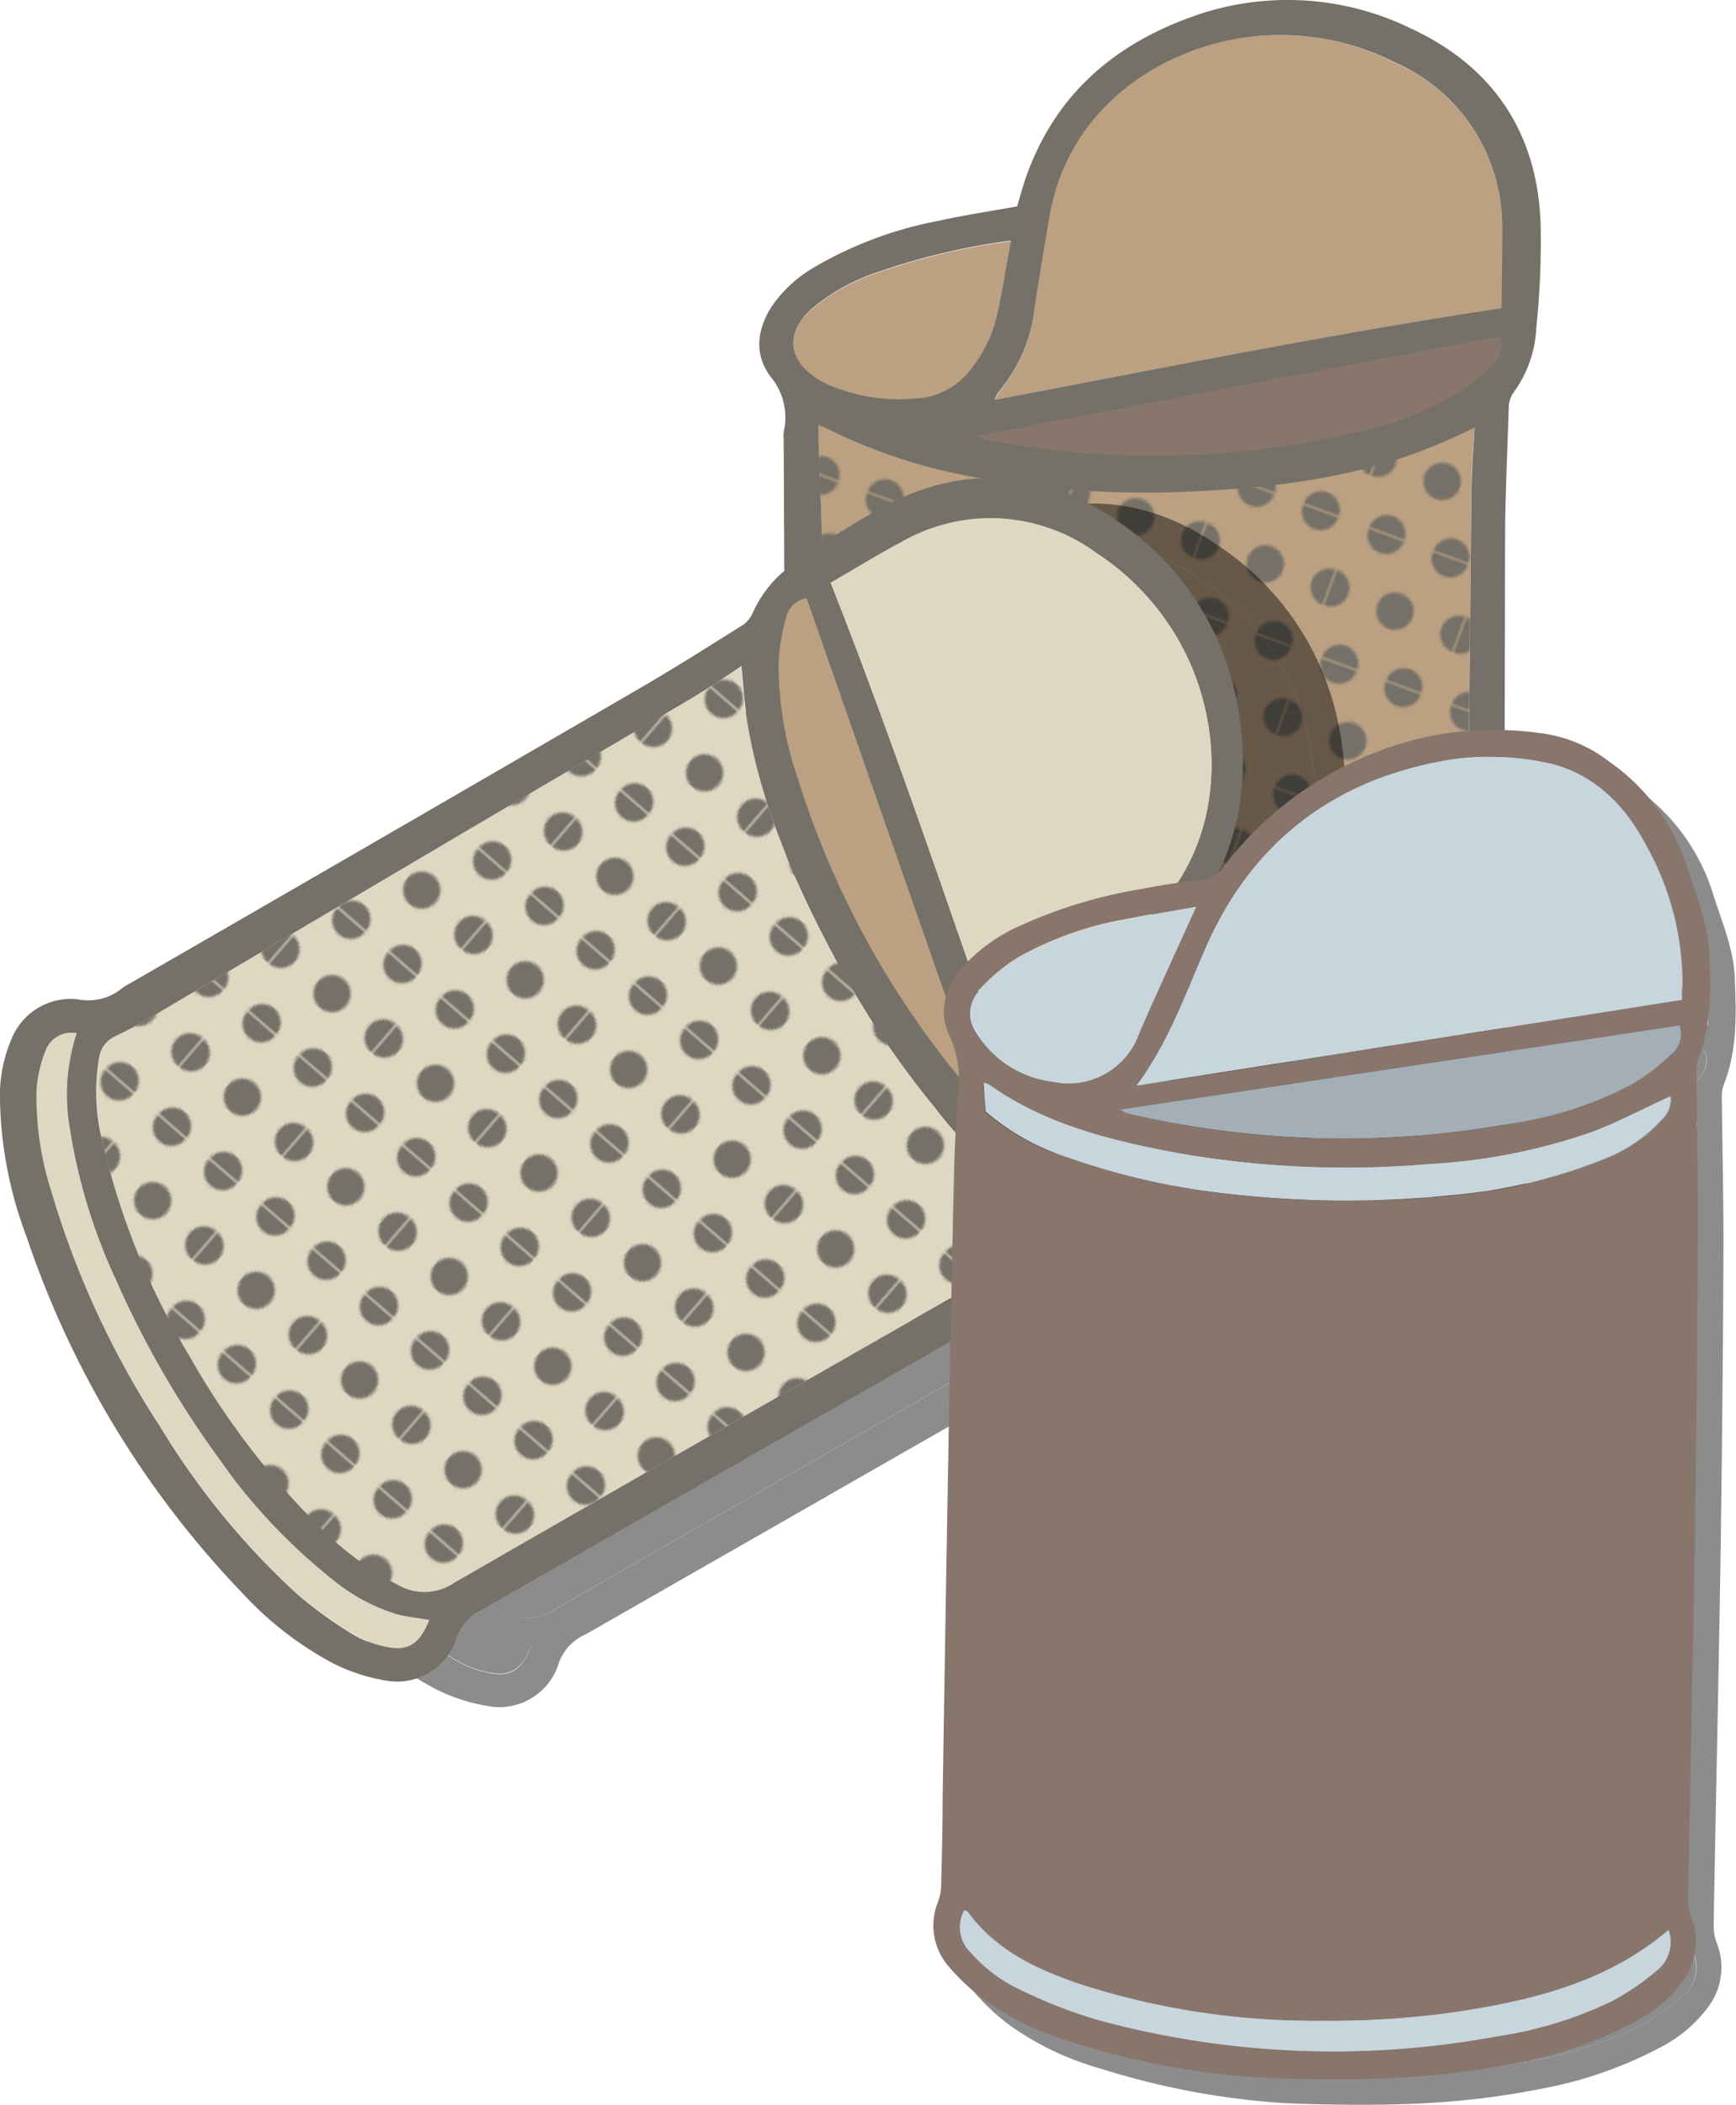 <svg xmlns="http://www.w3.org/2000/svg" xmlns:xlink="http://www.w3.org/1999/xlink" viewBox="0 0 135.88 164.73"><defs><style>.cls-1{fill:none;}.cls-2{fill:#757168;}.cls-3{fill:#bba082;}.cls-4{fill:#88766c;}.cls-5{fill:url(#Polka_2);}.cls-6{opacity:0.45;}.cls-7{fill:#ded7c1;}.cls-8{fill:url(#Polka_2-3);}.cls-9{fill:#c9d5dd;}.cls-10{fill:#a3aeb7;}</style><pattern id="Polka_2" data-name="Polka 2" width="53.36" height="53.36" patternTransform="translate(1.71 106.47) rotate(20) scale(0.2)" patternUnits="userSpaceOnUse" viewBox="0 0 53.36 53.36"><rect class="cls-1" width="53.36" height="53.36"/><circle class="cls-2" cx="40.02" cy="53.36" r="7.34"/><circle class="cls-2" cx="13.34" cy="53.36" r="7.34"/><circle class="cls-2" cx="53.36" cy="26.68" r="7.34"/><circle class="cls-2" cx="26.68" cy="26.68" r="7.34"/><circle class="cls-2" cy="26.68" r="7.34"/><circle class="cls-2" cx="40.02" r="7.34"/><circle class="cls-2" cx="13.34" r="7.34"/></pattern><pattern id="Polka_2-3" data-name="Polka 2" width="53.36" height="53.36" patternTransform="matrix(-0.15, -0.13, -0.13, 0.15, 17.26, 63.19)" patternUnits="userSpaceOnUse" viewBox="0 0 53.36 53.36"><rect class="cls-1" width="53.36" height="53.36"/><circle class="cls-2" cx="40.02" cy="53.36" r="7.34"/><circle class="cls-2" cx="13.34" cy="53.36" r="7.34"/><circle class="cls-2" cx="53.36" cy="26.68" r="7.34"/><circle class="cls-2" cx="26.68" cy="26.68" r="7.34"/><circle class="cls-2" cy="26.68" r="7.34"/><circle class="cls-2" cx="40.02" r="7.34"/><circle class="cls-2" cx="13.34" r="7.34"/></pattern></defs><title>ball</title><g id="圖層_2" data-name="圖層 2"><g id="End"><g id="ball"><path class="cls-3" d="M63.84,29.6a5.89,5.89,0,0,0,1.19.63,14,14,0,0,0,6.66,1,5.77,5.77,0,0,0,4.37-2.38,11,11,0,0,0,1.75-3.3c.58-2.11.87-4.31,1.32-6.68a52.22,52.22,0,0,0-10.37,2.45,15.66,15.66,0,0,0-5.25,2.91C61.52,26,61.64,28.05,63.84,29.6Z"/><path class="cls-3" d="M115.16,38.39c0-1.6.15-3.2.24-5-1.31.59-2.47,1.17-3.67,1.64-6,2.32-12.28,3.08-18.63,3.37a73,73,0,0,1-15.2-.87,42.77,42.77,0,0,1-13.06-4,7.63,7.63,0,0,0-.78-.33c0,.48,0,.81,0,1.15.09,3.12.26,6.24.27,9.36q.12,22.5.15,45a4.14,4.14,0,0,0,2,3.88,25.12,25.12,0,0,0,6.59,2.94,60.89,60.89,0,0,0,17.14,2.27,57.21,57.21,0,0,0,18-2.51,15.65,15.65,0,0,0,5.7-3,2.19,2.19,0,0,0,.87-2c-.11-1.3-.12-2.62-.11-3.93Q114.91,62.42,115.16,38.39Z"/><path class="cls-3" d="M110.29,97.05a44.72,44.72,0,0,1-12,2.78,75.63,75.63,0,0,1-16.13,0,45.4,45.4,0,0,1-12.59-3,14.61,14.61,0,0,1-4.87-3,26.45,26.45,0,0,1-1.72-2c-1.36,1.73-1.35,2.8.1,4.28a8.25,8.25,0,0,0,2,1.58,33.56,33.56,0,0,0,4.66,2.1,59.7,59.7,0,0,0,16.77,2.76,69.61,69.61,0,0,0,20.24-1.82,24,24,0,0,0,7.53-3,10.33,10.33,0,0,0,2.29-2.14,2.17,2.17,0,0,0,0-2.75A15.42,15.42,0,0,1,110.29,97.05Z"/><path class="cls-3" d="M109.14,4.89A19.92,19.92,0,0,0,96.68,3.05C90.31,4.19,83.54,8.68,82.11,16.86,81.7,19.23,81.3,21.61,81,24a12.28,12.28,0,0,1-2.83,6.7,3.73,3.73,0,0,0-.28.59c13.28-2.51,26.36-5.18,39.7-7.18,0-2.2.07-4.32,0-6.43A14,14,0,0,0,109.14,4.89Z"/><path class="cls-2" d="M118.09,31.94a2.12,2.12,0,0,1,.39-1.24,9.27,9.27,0,0,0,1.77-5.05,64.64,64.64,0,0,0,.34-8c-.2-7.16-3.66-12.39-10.09-15.39a22,22,0,0,0-17.06-1C87.11,3.49,82.5,7.52,80.26,14c-.24.71-.43,1.43-.65,2.15-2.24.41-4.33.72-6.39,1.18a30.29,30.29,0,0,0-9.41,3.54,10.36,10.36,0,0,0-3.33,3c-1.23,1.84-1.5,3.87-.14,5.64a5,5,0,0,1,1,4.31,3.1,3.1,0,0,0,0,.61q.12,26.65.25,53.33a3.89,3.89,0,0,1-.85,2.89,4.87,4.87,0,0,0-.12,6.63,14.37,14.37,0,0,0,3.14,2.78,26.37,26.37,0,0,0,8.18,3.4,74.68,74.68,0,0,0,32.79.76,32.1,32.1,0,0,0,10.21-3.57,11.26,11.26,0,0,0,3.75-3.22,4.91,4.91,0,0,0,.06-6,4.16,4.16,0,0,1-1-3.43,4.7,4.7,0,0,0,0-.75q0-23.06.06-46.09C117.85,38.07,118,35,118.09,31.94ZM63.51,24.19a15.66,15.66,0,0,1,5.25-2.91,52.22,52.22,0,0,1,10.37-2.45c-.45,2.37-.74,4.57-1.32,6.68a11,11,0,0,1-1.75,3.3,5.77,5.77,0,0,1-4.37,2.38,14,14,0,0,1-6.66-1,5.89,5.89,0,0,1-1.19-.63C61.64,28.05,61.52,26,63.51,24.19Zm51.28,66.17a2.19,2.19,0,0,1-.87,2,15.65,15.65,0,0,1-5.7,3,57.21,57.21,0,0,1-18,2.51,60.89,60.89,0,0,1-17.14-2.27,25.12,25.12,0,0,1-6.59-2.94,4.14,4.14,0,0,1-2-3.88q0-22.5-.15-45c0-3.12-.18-6.24-.27-9.36,0-.34,0-.67,0-1.15a7.63,7.63,0,0,1,.78.33,42.77,42.77,0,0,0,13.06,4,73,73,0,0,0,15.2.87c6.35-.29,12.64-1,18.63-3.37,1.2-.47,2.36-1,3.67-1.64-.09,1.76-.22,3.36-.24,5q-.25,24-.48,48C114.67,87.74,114.68,89.06,114.79,90.36Zm1.77,5.25a10.33,10.33,0,0,1-2.29,2.14,24,24,0,0,1-7.53,3,69.61,69.61,0,0,1-20.24,1.82,59.7,59.7,0,0,1-16.77-2.76,33.56,33.56,0,0,1-4.66-2.1,8.25,8.25,0,0,1-2-1.58c-1.45-1.48-1.46-2.55-.1-4.28a26.45,26.45,0,0,0,1.72,2,14.61,14.61,0,0,0,4.87,3,45.4,45.4,0,0,0,12.59,3,75.63,75.63,0,0,0,16.13,0,44.72,44.72,0,0,0,12-2.78,15.42,15.42,0,0,0,6.24-4.19A2.17,2.17,0,0,1,116.56,95.61Zm1-71.5c-13.34,2-26.42,4.67-39.7,7.18a3.73,3.73,0,0,1,.28-.59A12.28,12.28,0,0,0,81,24c.35-2.39.75-4.77,1.16-7.14,1.43-8.18,8.2-12.67,14.57-13.81a19.92,19.92,0,0,1,12.46,1.84,14,14,0,0,1,8.39,12.79C117.61,19.79,117.54,21.91,117.54,24.11Z"/><path class="cls-4" d="M76.43,34.11a2.93,2.93,0,0,0,.53.26A69.17,69.17,0,0,0,105.4,34a27.29,27.29,0,0,0,8.69-3.22,15.19,15.19,0,0,0,2.75-2.25,1.93,1.93,0,0,0,.58-2.21Z"/><path class="cls-5" d="M115.16,38.39c0-1.6.15-3.2.24-5-1.31.59-2.47,1.17-3.67,1.64-6,2.32-12.28,3.08-18.63,3.37a73,73,0,0,1-15.2-.87,42.77,42.77,0,0,1-13.06-4,7.63,7.63,0,0,0-.78-.33c0,.48,0,.81,0,1.15.09,3.12.26,6.24.27,9.36q.12,22.5.15,45a4.14,4.14,0,0,0,2,3.88,25.12,25.12,0,0,0,6.59,2.94,60.89,60.89,0,0,0,17.14,2.27,57.21,57.21,0,0,0,18-2.51,15.65,15.65,0,0,0,5.7-3,2.19,2.19,0,0,0,.87-2c-.11-1.3-.12-2.62-.11-3.93Q114.91,62.42,115.16,38.39Z"/><g class="cls-6"><path d="M95.1,96.86A6.52,6.52,0,0,1,94,96.14a14,14,0,0,1-4.15-5.29,5.74,5.74,0,0,1-.13-5,11,11,0,0,1,2-3.16c1.54-1.56,3.3-2.91,5.13-4.49a52.2,52.2,0,0,1,3.06,10.21,15.53,15.53,0,0,1,.1,6C99.37,97.06,97.54,98,95.1,96.86Z"/><path d="M61.82,56.81c1.38-.82,2.7-1.73,4.18-2.69.15,1.43.22,2.73.42,4,1,6.35,3.47,12.17,6.39,17.81a73,73,0,0,0,8.36,12.73,42.36,42.36,0,0,0,10,9.3c.19.13.37.28.67.52l-1,.57c-2.75,1.48-5.53,2.9-8.24,4.44q-19.56,11.16-39.06,22.39a4.15,4.15,0,0,1-4.36.2,25.18,25.18,0,0,1-5.84-4.23,61.14,61.14,0,0,1-10.54-13.72A57.2,57.2,0,0,1,16,91.28a15.54,15.54,0,0,1-.24-6.44A2.18,2.18,0,0,1,17,83.11a37,37,0,0,0,3.45-1.87Q41.15,69,61.82,56.81Z"/><path d="M13.46,90.35a44.28,44.28,0,0,0,3.6,11.8,74.71,74.71,0,0,0,8.07,14A45.27,45.27,0,0,0,34,125.55a14.84,14.84,0,0,0,5,2.73c.84.23,1.74.31,2.62.47-.81,2-1.74,2.57-3.75,2.05a8.18,8.18,0,0,1-2.37-1,33.38,33.38,0,0,1-4.15-3,59.52,59.52,0,0,1-10.78-13.14A69.76,69.76,0,0,1,12,95.29a24.38,24.38,0,0,1-1.16-8,10.35,10.35,0,0,1,.71-3.05A2.16,2.16,0,0,1,14,82.86,15.53,15.53,0,0,0,13.46,90.35Z"/><path d="M93.84,45.27a19.89,19.89,0,0,1,7.83,9.87c2.2,6.09,1.69,14.2-4.67,19.52Q94.23,77,91.39,79.24A12.32,12.32,0,0,0,87,85a3.49,3.49,0,0,1-.37.54C82.17,72.82,77.94,60.16,73,47.6c1.91-1.1,3.71-2.21,5.57-3.2A14,14,0,0,1,93.84,45.27Z"/><path d="M66,51a2.18,2.18,0,0,0,.88-.95A9.19,9.19,0,0,1,70.31,46a66.34,66.34,0,0,1,6.75-4.3c6.31-3.4,12.57-3,18.38,1.06a21.93,21.93,0,0,1,9.39,14.26c1.24,6.6,0,12.61-4.43,17.78-.49.57-1,1.1-1.54,1.65.76,2.14,1.54,4.1,2.17,6.11a30.24,30.24,0,0,1,1.64,9.93,10.21,10.21,0,0,1-1,4.39c-1,2-2.6,3.23-4.82,2.94a5,5,0,0,0-4.23,1.29,3.36,3.36,0,0,1-.51.32L45.84,127.91a3.85,3.85,0,0,0-2.08,2.18,4.87,4.87,0,0,1-5.68,3.41,14.12,14.12,0,0,1-4-1.32,26.55,26.55,0,0,1-7-5.39,74.57,74.57,0,0,1-17-28A31.81,31.81,0,0,1,8,88.15a11.28,11.28,0,0,1,.91-4.86,5,5,0,0,1,5.21-3.08,4.15,4.15,0,0,0,3.45-.88,5.2,5.2,0,0,1,.64-.39q20-11.53,39.89-23.09C60.75,54.31,63.35,52.67,66,51Zm34,43.4a15.53,15.53,0,0,0-.1-6,52.2,52.2,0,0,0-3.06-10.21c-1.83,1.58-3.59,2.93-5.13,4.49a11,11,0,0,0-2,3.16,5.74,5.74,0,0,0,.13,5A14,14,0,0,0,94,96.14a6.52,6.52,0,0,0,1.15.72C97.54,98,99.37,97.06,99.94,94.44ZM17,83.11a2.18,2.18,0,0,0-1.25,1.73A15.54,15.54,0,0,0,16,91.28a57.2,57.2,0,0,0,6.83,16.85,61.14,61.14,0,0,0,10.54,13.72,25.18,25.18,0,0,0,5.84,4.23,4.15,4.15,0,0,0,4.36-.2q19.5-11.23,39.06-22.39c2.71-1.54,5.49-3,8.24-4.44l1-.57c-.3-.24-.48-.39-.67-.52a42.36,42.36,0,0,1-10-9.3,73,73,0,0,1-8.36-12.73c-2.92-5.64-5.41-11.46-6.39-17.81-.2-1.27-.27-2.57-.42-4-1.48,1-2.8,1.87-4.18,2.69Q41.15,69,20.45,81.24A37,37,0,0,1,17,83.11Zm-5.43,1.1a10.35,10.35,0,0,0-.71,3.05,24.38,24.38,0,0,0,1.16,8,69.76,69.76,0,0,0,8.54,18.43,59.52,59.52,0,0,0,10.78,13.14,33.38,33.38,0,0,0,4.15,3,8.18,8.18,0,0,0,2.37,1c2,.52,2.94,0,3.75-2.05-.88-.16-1.78-.24-2.62-.47a14.84,14.84,0,0,1-5-2.73,45.27,45.27,0,0,1-8.85-9.43,74.71,74.71,0,0,1-8.07-14,44.28,44.28,0,0,1-3.6-11.8,15.53,15.53,0,0,1,.5-7.49A2.16,2.16,0,0,0,11.57,84.21ZM73,47.6c4.94,12.56,9.17,25.22,13.63,38A3.49,3.49,0,0,0,87,85a12.32,12.32,0,0,1,4.39-5.8Q94.23,77,97,74.66c6.36-5.32,6.87-13.43,4.67-19.52a19.89,19.89,0,0,0-7.83-9.87,14,14,0,0,0-15.27-.87C76.71,45.39,74.91,46.5,73,47.6Z"/><path d="M84.9,88.21a3.48,3.48,0,0,1-.5-.33A69.58,69.58,0,0,1,70.49,63.07a27.62,27.62,0,0,1-1.55-9.13,15,15,0,0,1,.57-3.51,1.94,1.94,0,0,1,1.63-1.61C75.72,61.93,80.27,75,84.9,88.21Z"/><path d="M61.82,56.81c1.38-.82,2.7-1.73,4.18-2.69.15,1.43.22,2.73.42,4,1,6.35,3.47,12.17,6.39,17.81a73,73,0,0,0,8.36,12.73,42.36,42.36,0,0,0,10,9.3c.19.13.37.28.67.52l-1,.57c-2.75,1.48-5.53,2.9-8.24,4.44q-19.56,11.16-39.06,22.39a4.15,4.15,0,0,1-4.36.2,25.18,25.18,0,0,1-5.84-4.23,61.14,61.14,0,0,1-10.54-13.72A57.2,57.2,0,0,1,16,91.28a15.54,15.54,0,0,1-.24-6.44A2.18,2.18,0,0,1,17,83.11a37,37,0,0,0,3.45-1.87Q41.15,69,61.82,56.81Z"/></g><path class="cls-7" d="M87.1,94.86A6.52,6.52,0,0,1,86,94.14a14,14,0,0,1-4.15-5.29,5.74,5.74,0,0,1-.13-5,11,11,0,0,1,2-3.16c1.54-1.56,3.3-2.91,5.13-4.49a52.2,52.2,0,0,1,3.06,10.21,15.53,15.53,0,0,1,.1,6C91.37,95.06,89.54,96,87.1,94.86Z"/><path class="cls-7" d="M53.82,54.81c1.38-.82,2.7-1.73,4.18-2.69.15,1.43.22,2.73.42,4,1,6.35,3.47,12.17,6.39,17.81a73,73,0,0,0,8.36,12.73,42.36,42.36,0,0,0,10,9.3c.19.13.37.28.67.52l-1,.57c-2.75,1.48-5.53,2.9-8.24,4.44q-19.56,11.16-39.06,22.39a4.15,4.15,0,0,1-4.36.2,25.18,25.18,0,0,1-5.84-4.23,61.14,61.14,0,0,1-10.54-13.72A57.2,57.2,0,0,1,8,89.28a15.54,15.54,0,0,1-.24-6.44A2.18,2.18,0,0,1,9,81.11a37,37,0,0,0,3.45-1.87Q33.15,67,53.82,54.81Z"/><path class="cls-7" d="M5.46,88.35a44.28,44.28,0,0,0,3.6,11.8,74.71,74.71,0,0,0,8.07,14A45.27,45.27,0,0,0,26,123.55a14.84,14.84,0,0,0,5,2.73c.84.23,1.74.31,2.62.47-.81,2-1.74,2.57-3.75,2.05a8.18,8.18,0,0,1-2.37-1,33.38,33.38,0,0,1-4.15-3,59.52,59.52,0,0,1-10.78-13.14A69.76,69.76,0,0,1,4,93.29a24.38,24.38,0,0,1-1.16-8,10.35,10.35,0,0,1,.71-3.05A2.16,2.16,0,0,1,6,80.86,15.53,15.53,0,0,0,5.46,88.35Z"/><path class="cls-7" d="M85.84,43.27a19.89,19.89,0,0,1,7.83,9.87c2.2,6.09,1.69,14.2-4.67,19.52Q86.23,75,83.39,77.24A12.32,12.32,0,0,0,79,83a3.49,3.49,0,0,1-.37.54C74.17,70.82,69.94,58.16,65,45.6c1.91-1.1,3.71-2.21,5.57-3.2A14,14,0,0,1,85.84,43.27Z"/><path class="cls-2" d="M58,49a2.18,2.18,0,0,0,.88-.95A9.19,9.19,0,0,1,62.31,44a66.34,66.34,0,0,1,6.75-4.3c6.31-3.4,12.57-3,18.38,1.06a21.93,21.93,0,0,1,9.39,14.26c1.24,6.6,0,12.61-4.43,17.78-.49.57-1,1.1-1.54,1.65.76,2.14,1.54,4.1,2.17,6.11a30.24,30.24,0,0,1,1.64,9.93,10.21,10.21,0,0,1-1,4.39c-1,2-2.6,3.23-4.82,2.94a5,5,0,0,0-4.23,1.29,3.36,3.36,0,0,1-.51.32L37.84,125.91a3.85,3.85,0,0,0-2.08,2.18,4.87,4.87,0,0,1-5.68,3.41,14.12,14.12,0,0,1-4-1.32,26.55,26.55,0,0,1-7-5.39,74.57,74.57,0,0,1-17-28A31.81,31.81,0,0,1,0,86.15a11.28,11.28,0,0,1,.91-4.86,5,5,0,0,1,5.21-3.08,4.15,4.15,0,0,0,3.45-.88,5.2,5.2,0,0,1,.64-.39q20-11.53,39.89-23.09C52.75,52.31,55.35,50.67,58,49Zm34,43.4a15.53,15.53,0,0,0-.1-6,52.2,52.2,0,0,0-3.06-10.21c-1.83,1.58-3.59,2.93-5.13,4.49a11,11,0,0,0-2,3.16,5.74,5.74,0,0,0,.13,5A14,14,0,0,0,86,94.14a6.52,6.52,0,0,0,1.15.72C89.54,96,91.37,95.06,91.94,92.44ZM9,81.11a2.18,2.18,0,0,0-1.25,1.73A15.54,15.54,0,0,0,8,89.28a57.2,57.2,0,0,0,6.83,16.85,61.14,61.14,0,0,0,10.54,13.72,25.18,25.18,0,0,0,5.84,4.23,4.15,4.15,0,0,0,4.36-.2q19.5-11.23,39.06-22.39c2.71-1.54,5.49-3,8.24-4.44l1-.57c-.3-.24-.48-.39-.67-.52a42.36,42.36,0,0,1-10-9.3,73,73,0,0,1-8.36-12.73c-2.92-5.64-5.41-11.46-6.39-17.81-.2-1.27-.27-2.57-.42-4-1.48,1-2.8,1.87-4.18,2.69Q33.15,67,12.45,79.24A37,37,0,0,1,9,81.11Zm-5.43,1.1a10.35,10.35,0,0,0-.71,3.05,24.38,24.38,0,0,0,1.16,8,69.76,69.76,0,0,0,8.54,18.43,59.52,59.52,0,0,0,10.78,13.14,33.38,33.38,0,0,0,4.15,3,8.18,8.18,0,0,0,2.37,1c2,.52,2.94,0,3.75-2.05-.88-.16-1.78-.24-2.62-.47a14.84,14.84,0,0,1-5-2.73,45.27,45.27,0,0,1-8.85-9.43,74.71,74.71,0,0,1-8.07-14,44.28,44.28,0,0,1-3.6-11.8A15.53,15.53,0,0,1,6,80.86,2.16,2.16,0,0,0,3.57,82.21ZM65,45.6c4.94,12.56,9.17,25.22,13.63,38A3.49,3.49,0,0,0,79,83a12.32,12.32,0,0,1,4.39-5.8Q86.23,75,89,72.66c6.36-5.32,6.87-13.43,4.67-19.52a19.89,19.89,0,0,0-7.83-9.87,14,14,0,0,0-15.27-.87C68.71,43.39,66.91,44.5,65,45.6Z"/><path class="cls-3" d="M76.9,86.21a3.48,3.48,0,0,1-.5-.33A69.58,69.58,0,0,1,62.49,61.07a27.62,27.62,0,0,1-1.55-9.13,15,15,0,0,1,.57-3.51,1.94,1.94,0,0,1,1.63-1.61C67.72,59.93,72.27,73,76.9,86.21Z"/><path class="cls-8" d="M53.82,54.81c1.38-.82,2.7-1.73,4.18-2.69.15,1.43.22,2.73.42,4,1,6.35,3.47,12.17,6.39,17.81a73,73,0,0,0,8.36,12.73,42.36,42.36,0,0,0,10,9.3c.19.13.37.28.67.52l-1,.57c-2.75,1.48-5.53,2.9-8.24,4.44q-19.56,11.16-39.06,22.39a4.15,4.15,0,0,1-4.36.2,25.18,25.18,0,0,1-5.84-4.23,61.14,61.14,0,0,1-10.54-13.72A57.2,57.2,0,0,1,8,89.28a15.54,15.54,0,0,1-.24-6.44A2.18,2.18,0,0,1,9,81.11a37,37,0,0,0,3.45-1.87Q33.15,67,53.82,54.81Z"/><g class="cls-6"><path d="M84.46,86.72a5.87,5.87,0,0,0,6.76-3.85c1.39-3.19,2.86-6.36,4.47-9.92-2,.36-3.72.62-5.4,1a26.66,26.66,0,0,0-8.54,3,14.17,14.17,0,0,0-3,2.48,2.64,2.64,0,0,0-.3,3.49A8.29,8.29,0,0,0,84.46,86.72Z"/><path d="M133.63,80.26c0-.5,0-.8.05-1.1a22,22,0,0,0-2.8-10.93c-1.73-3.34-4.4-6-8.26-6.63a21.42,21.42,0,0,0-7-.18c-9.07,1.44-15.63,6.34-19.35,14.84-1.58,3.62-2.89,7.37-5.38,10.71Z"/><path d="M89.66,88.83a2.65,2.65,0,0,0,.56.3,73.57,73.57,0,0,0,30.17.78,29.11,29.11,0,0,0,9.35-3.06,16.56,16.56,0,0,0,3-2.28,2,2,0,0,0,.7-2.32Z"/><path d="M116.9,159.3a67.45,67.45,0,0,1-11.35.83,59.43,59.43,0,0,1-19-2.85c-3.39-1.15-6.61-2.62-8.8-5.66,0-.07-.18-.07-.32-.12a2.77,2.77,0,0,0,.53,3.34,12,12,0,0,0,3.18,2.53,38.75,38.75,0,0,0,6.74,2.71,70.22,70.22,0,0,0,31.19,1.32,31.41,31.41,0,0,0,9.12-2.78,19.86,19.86,0,0,0,3.5-2.39,2.85,2.85,0,0,0,.9-3.21C128,156.93,122.54,158.38,116.9,159.3Z"/><path d="M99.2,95.55a80.32,80.32,0,0,0,16.26,0,41.27,41.27,0,0,0,12.65-3.08,12,12,0,0,0,4-2.9,2.06,2.06,0,0,0,.61-1.83c-2.08,1-4.05,2-6.11,2.79a46.11,46.11,0,0,1-12.79,2.54A76,76,0,0,1,93,92c-4.8-1-9.47-2.26-13.54-5.14a2,2,0,0,0-.48-.16c.06.8.11,1.55.16,2.28a18.46,18.46,0,0,0,6.45,3.61A56.47,56.47,0,0,0,99.2,95.55Z"/><path d="M134.35,152a3.7,3.7,0,0,1-.22-1.32c.1-5.89.23-11.78.34-17.66.11-5.53.21-11.06.27-16.59q.12-9.44.16-18.88c0-3.9-.09-7.8-.13-11.7a2.49,2.49,0,0,1,.13-.9c1.11-2.76,1-5.64.88-8.54-.13-2.33-1.07-4.42-1.74-6.6A15.93,15.93,0,0,0,128,61.64a11,11,0,0,0-5.11-2.22,26.51,26.51,0,0,0-8.34.07,27.48,27.48,0,0,0-16.83,10.4,2.2,2.2,0,0,1-1.72,1,42.8,42.8,0,0,0-4.5.66,37.49,37.49,0,0,0-9.72,2.93,13.14,13.14,0,0,0-4.41,3.18c-1.39,1.63-2,3.51-1,5.5A8.14,8.14,0,0,1,77,87.45c-.14,2-.27,4-.32,6.08q-.25,11-.45,22.07-.24,13.62-.45,27.25c0,2.28-.06,4.56-.12,6.85a4,4,0,0,1-.25,1.17,4.87,4.87,0,0,0,.73,4.89,16.76,16.76,0,0,0,3,2.82,22.93,22.93,0,0,0,7,3.31,60.3,60.3,0,0,0,14.5,2.71c8.61.35,14.32,0,20-1.13a32.31,32.31,0,0,0,9.3-3.23,10.73,10.73,0,0,0,3.8-3.22A5.17,5.17,0,0,0,134.35,152Zm-1.6-67.42a16.56,16.56,0,0,1-3,2.28,29.11,29.11,0,0,1-9.35,3.06,73.57,73.57,0,0,1-30.17-.78,2.65,2.65,0,0,1-.56-.3l43.79-6.58A2,2,0,0,1,132.75,84.57ZM96.31,76.26c3.72-8.5,10.28-13.4,19.35-14.84a21.42,21.42,0,0,1,7,.18c3.86.68,6.53,3.29,8.26,6.63a22,22,0,0,1,2.8,10.93c0,.3,0,.6-.05,1.1L90.93,87C93.42,83.63,94.73,79.88,96.31,76.26ZM78.42,82.87a2.64,2.64,0,0,1,.3-3.49,14.17,14.17,0,0,1,3-2.48,26.66,26.66,0,0,1,8.54-3c1.68-.34,3.37-.6,5.4-1-1.61,3.56-3.08,6.73-4.47,9.92a5.87,5.87,0,0,1-6.76,3.85A8.29,8.29,0,0,1,78.42,82.87ZM79.1,89c0-.73-.1-1.48-.16-2.28a2,2,0,0,1,.48.16C83.49,89.76,88.16,91.06,93,92a76,76,0,0,0,20.91,1.09,46.11,46.11,0,0,0,12.79-2.54c2.06-.79,4-1.83,6.11-2.79a2.06,2.06,0,0,1-.61,1.83,12,12,0,0,1-4,2.9,41.27,41.27,0,0,1-12.65,3.08,80.32,80.32,0,0,1-16.26,0,56.47,56.47,0,0,1-13.65-2.94A18.46,18.46,0,0,1,79.1,89Zm52.58,67.23a19.86,19.86,0,0,1-3.5,2.39,31.41,31.41,0,0,1-9.12,2.78,70.22,70.22,0,0,1-31.19-1.32,38.75,38.75,0,0,1-6.74-2.71A12,12,0,0,1,78,154.84a2.77,2.77,0,0,1-.53-3.34c.14.05.28.05.32.12,2.19,3,5.41,4.51,8.8,5.66a59.43,59.43,0,0,0,19,2.85,67.45,67.45,0,0,0,11.35-.83c5.64-.92,11.08-2.37,15.68-6.28A2.85,2.85,0,0,1,131.68,156.23Z"/></g><path class="cls-9" d="M82.46,84.72a5.87,5.87,0,0,0,6.76-3.85c1.39-3.19,2.86-6.36,4.47-9.92-2,.36-3.72.62-5.4,1a26.66,26.66,0,0,0-8.54,3,14.17,14.17,0,0,0-3,2.48,2.64,2.64,0,0,0-.3,3.49A8.29,8.29,0,0,0,82.46,84.72Z"/><path class="cls-9" d="M131.63,78.26c0-.5,0-.8.05-1.1a22,22,0,0,0-2.8-10.93c-1.73-3.34-4.4-6-8.26-6.63a21.42,21.42,0,0,0-7-.18C104.59,60.86,98,65.76,94.31,74.26c-1.58,3.62-2.89,7.37-5.38,10.71Z"/><path class="cls-10" d="M87.66,86.83a2.65,2.65,0,0,0,.56.3,73.57,73.57,0,0,0,30.17.78,29.11,29.11,0,0,0,9.35-3.06,16.56,16.56,0,0,0,3-2.28,2,2,0,0,0,.7-2.32Z"/><path class="cls-9" d="M114.9,157.3a67.45,67.45,0,0,1-11.35.83,59.43,59.43,0,0,1-19-2.85c-3.39-1.15-6.61-2.62-8.8-5.66,0-.07-.18-.07-.32-.12a2.77,2.77,0,0,0,.53,3.34,12,12,0,0,0,3.18,2.53,38.75,38.75,0,0,0,6.74,2.71,70.22,70.22,0,0,0,31.19,1.32,31.41,31.41,0,0,0,9.12-2.78,19.86,19.86,0,0,0,3.5-2.39,2.85,2.85,0,0,0,.9-3.21C126,154.93,120.54,156.38,114.9,157.3Z"/><path class="cls-9" d="M97.2,93.55a80.32,80.32,0,0,0,16.26,0,41.27,41.27,0,0,0,12.65-3.08,12,12,0,0,0,4-2.9,2.06,2.06,0,0,0,.61-1.83c-2.08,1-4.05,2-6.11,2.79a46.11,46.11,0,0,1-12.79,2.54A76,76,0,0,1,91,90c-4.8-1-9.47-2.26-13.54-5.14a2,2,0,0,0-.48-.16c.06.8.11,1.55.16,2.28a18.46,18.46,0,0,0,6.45,3.61A56.47,56.47,0,0,0,97.2,93.55Z"/><path class="cls-4" d="M132.35,150a3.7,3.7,0,0,1-.22-1.32c.1-5.89.23-11.78.34-17.66.11-5.53.21-11.06.27-16.59q.12-9.44.16-18.88c0-3.9-.09-7.8-.13-11.7a2.49,2.49,0,0,1,.13-.9c1.11-2.76,1-5.64.88-8.54-.13-2.33-1.07-4.42-1.74-6.6A15.93,15.93,0,0,0,126,59.64a11,11,0,0,0-5.11-2.22,26.51,26.51,0,0,0-8.34.07,27.48,27.48,0,0,0-16.83,10.4,2.2,2.2,0,0,1-1.72,1,42.8,42.8,0,0,0-4.5.66,37.49,37.49,0,0,0-9.72,2.93,13.14,13.14,0,0,0-4.41,3.18c-1.39,1.63-2,3.51-1,5.5A8.14,8.14,0,0,1,75,85.45c-.14,2-.27,4-.32,6.08q-.25,11-.45,22.07-.24,13.62-.45,27.25c0,2.28-.06,4.56-.12,6.85a4,4,0,0,1-.25,1.17,4.87,4.87,0,0,0,.73,4.89,16.76,16.76,0,0,0,3,2.82,22.93,22.93,0,0,0,7,3.31,60.3,60.3,0,0,0,14.5,2.71c8.61.35,14.32,0,20-1.13a32.31,32.31,0,0,0,9.3-3.23,10.73,10.73,0,0,0,3.8-3.22A5.17,5.17,0,0,0,132.35,150Zm-1.6-67.42a16.56,16.56,0,0,1-3,2.28,29.11,29.11,0,0,1-9.35,3.06,73.57,73.57,0,0,1-30.17-.78,2.65,2.65,0,0,1-.56-.3l43.79-6.58A2,2,0,0,1,130.75,82.57ZM94.31,74.26c3.72-8.5,10.28-13.4,19.35-14.84a21.42,21.42,0,0,1,7,.18c3.86.68,6.53,3.29,8.26,6.63a22,22,0,0,1,2.8,10.93c0,.3,0,.6-.05,1.1L88.93,85C91.42,81.63,92.73,77.88,94.31,74.26ZM76.42,80.87a2.64,2.64,0,0,1,.3-3.49,14.17,14.17,0,0,1,3-2.48,26.66,26.66,0,0,1,8.54-3c1.68-.34,3.37-.6,5.4-1-1.61,3.56-3.08,6.73-4.47,9.92a5.87,5.87,0,0,1-6.76,3.85A8.29,8.29,0,0,1,76.42,80.87ZM77.1,87c0-.73-.1-1.48-.16-2.28a2,2,0,0,1,.48.16C81.49,87.76,86.16,89.06,91,90a76,76,0,0,0,20.91,1.09,46.11,46.11,0,0,0,12.79-2.54c2.06-.79,4-1.83,6.11-2.79a2.06,2.06,0,0,1-.61,1.83,12,12,0,0,1-4,2.9,41.27,41.27,0,0,1-12.65,3.08,80.32,80.32,0,0,1-16.26,0,56.47,56.47,0,0,1-13.65-2.94A18.46,18.46,0,0,1,77.1,87Zm52.58,67.23a19.86,19.86,0,0,1-3.5,2.39,31.41,31.41,0,0,1-9.12,2.78,70.22,70.22,0,0,1-31.19-1.32,38.75,38.75,0,0,1-6.74-2.71A12,12,0,0,1,76,152.84a2.77,2.77,0,0,1-.53-3.34c.14.05.28.05.32.12,2.19,3,5.41,4.51,8.8,5.66a59.43,59.43,0,0,0,19,2.85,67.45,67.45,0,0,0,11.35-.83c5.64-.92,11.08-2.37,15.68-6.28A2.85,2.85,0,0,1,129.68,154.23Z"/></g></g></g></svg>